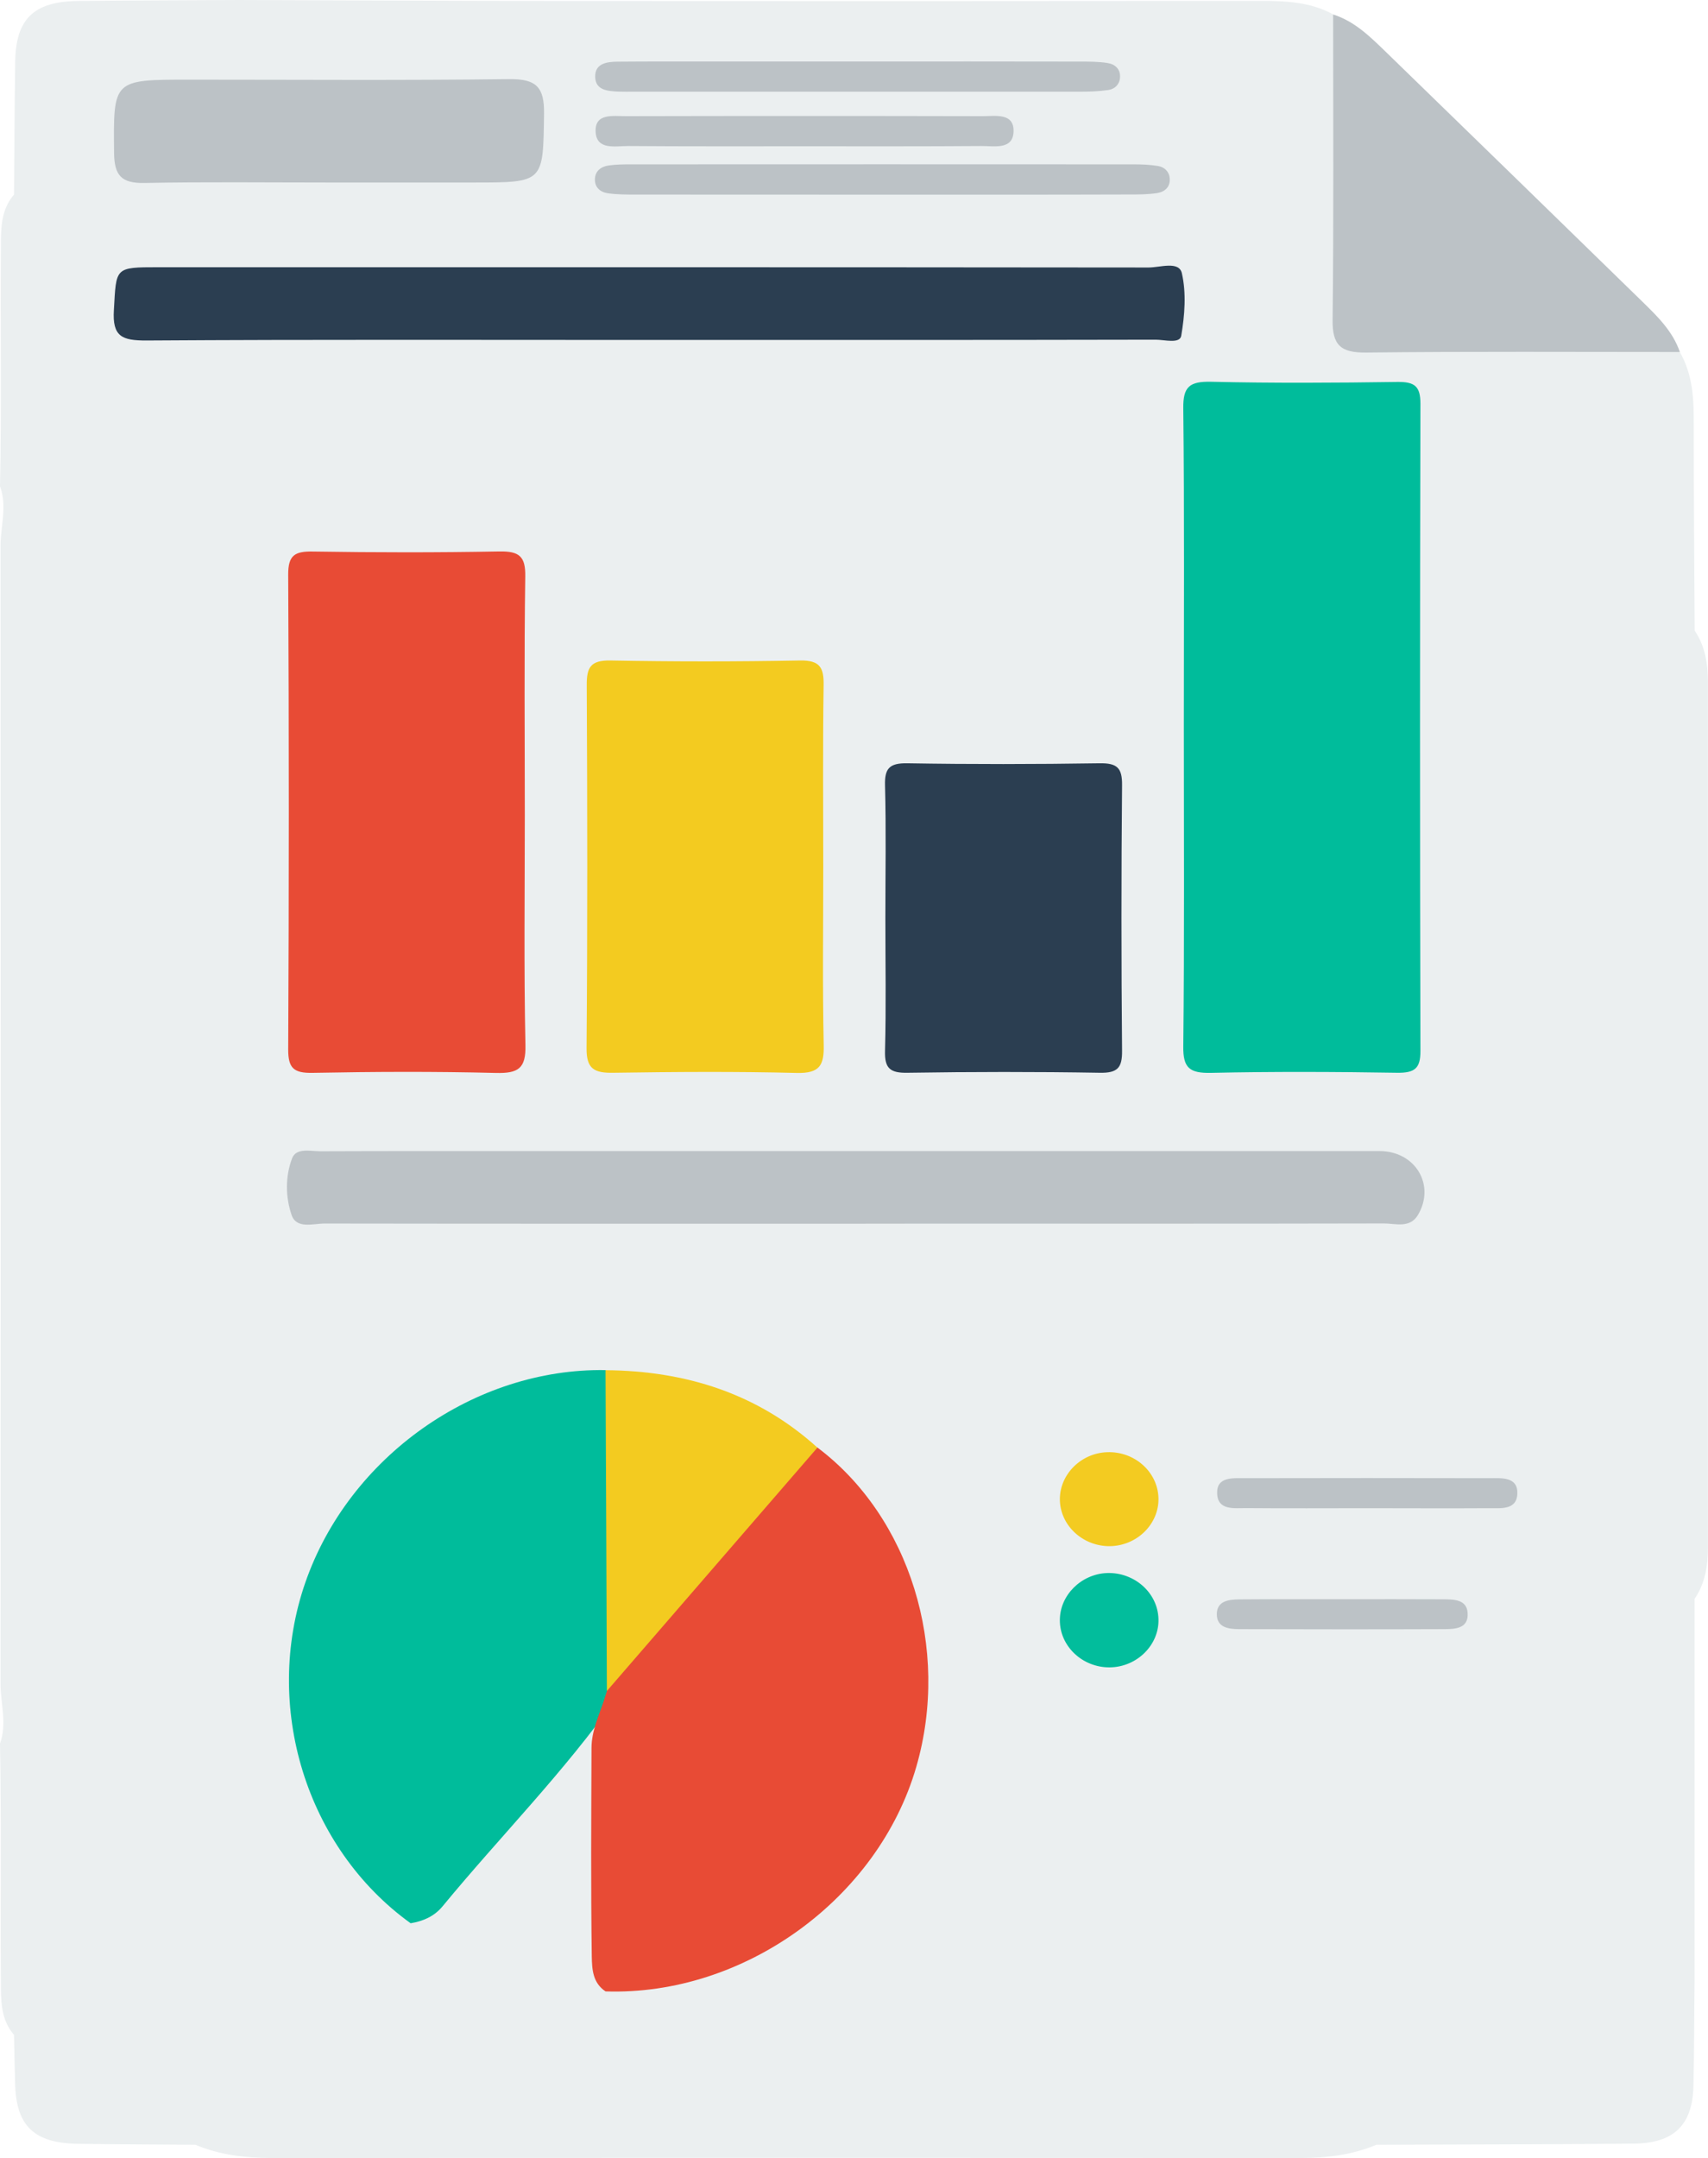 <svg width="19" height="24" viewBox="0 0 19 24" fill="none" xmlns="http://www.w3.org/2000/svg">
<path d="M2.657 1.52588e-05C3.809 0.003 4.961 0.01 6.112 0.011C8.751 0.013 11.388 0.013 14.026 0.01C14.306 0.01 14.579 0.022 14.83 0.16C14.976 0.325 14.988 0.524 14.988 0.729C14.989 1.569 14.983 2.409 14.99 3.249C14.994 3.692 15.059 3.755 15.513 3.758C16.376 3.765 17.239 3.759 18.102 3.761C18.312 3.761 18.517 3.772 18.686 3.914C18.814 4.137 18.84 4.379 18.841 4.629C18.841 5.424 18.847 6.219 18.852 7.014C18.97 7.189 18.999 7.385 18.999 7.591C19 10.795 19 14.001 18.999 17.205C18.999 17.412 18.97 17.607 18.851 17.782C18.851 19.197 18.851 20.61 18.851 22.025C18.846 22.417 18.847 22.808 18.838 23.201C18.827 23.634 18.622 23.836 18.175 23.841C17.22 23.85 16.265 23.85 15.31 23.854C15.041 23.967 14.76 24.001 14.469 24C10.652 23.998 6.834 23.998 3.016 24C2.725 24 2.444 23.967 2.175 23.854C1.738 23.851 1.302 23.849 0.865 23.843C0.376 23.835 0.178 23.642 0.168 23.168C0.163 22.989 0.16 22.81 0.156 22.632C0.003 22.455 0.011 22.24 0.01 22.029C0.003 21.151 0.017 20.272 0 19.392C0.08 19.171 0.006 18.947 0.006 18.725C0.009 14.508 0.009 10.292 0.006 6.075C0.006 5.853 0.082 5.629 0 5.408C0.019 4.528 0.003 3.648 0.01 2.768C0.011 2.556 0.003 2.341 0.156 2.164C0.16 1.672 0.162 1.18 0.169 0.688C0.175 0.212 0.375 0.017 0.864 0.011C1.462 0.005 2.06 0.003 2.657 1.52588e-05Z" fill="#EBEFF0"/>
<path d="M18.687 3.915C17.524 3.915 16.361 3.908 15.198 3.921C14.912 3.925 14.82 3.836 14.824 3.557C14.837 2.425 14.83 1.293 14.83 0.161C15.069 0.237 15.239 0.406 15.41 0.571C16.363 1.496 17.314 2.423 18.265 3.35C18.435 3.516 18.608 3.683 18.687 3.915Z" fill="#BCC2C6"/>
<path d="M13.169 8.073C13.169 6.896 13.176 5.718 13.163 4.541C13.16 4.3 13.233 4.241 13.472 4.246C14.163 4.262 14.854 4.258 15.545 4.248C15.736 4.246 15.801 4.294 15.801 4.49C15.795 6.889 15.795 9.289 15.801 11.688C15.802 11.883 15.737 11.933 15.545 11.931C14.854 11.92 14.163 11.917 13.472 11.932C13.234 11.937 13.16 11.879 13.163 11.639C13.176 10.45 13.169 9.261 13.169 8.073Z" fill="#00BC9B"/>
<path d="M5.838 9.067C5.838 9.919 5.827 10.772 5.845 11.623C5.851 11.884 5.766 11.939 5.516 11.933C4.837 11.916 4.157 11.919 3.478 11.932C3.268 11.936 3.205 11.881 3.206 11.67C3.215 9.911 3.215 8.151 3.206 6.391C3.205 6.176 3.278 6.13 3.482 6.134C4.173 6.145 4.863 6.146 5.554 6.133C5.778 6.129 5.847 6.189 5.843 6.412C5.83 7.296 5.838 8.182 5.838 9.067Z" fill="#E84B35"/>
<path d="M4.568 21.39C3.406 20.554 2.919 18.978 3.396 17.602C3.881 16.203 5.279 15.214 6.737 15.238C6.905 15.352 6.894 15.528 6.893 15.693C6.885 16.698 6.936 17.703 6.86 18.707C6.869 18.765 6.875 18.823 6.859 18.88C6.279 19.706 5.563 20.425 4.922 21.203C4.83 21.314 4.707 21.367 4.568 21.39Z" fill="#00BC9B"/>
<path d="M6.715 18.922C6.727 18.883 6.74 18.845 6.752 18.806C6.931 18.239 7.412 17.882 7.763 17.434C8.06 17.055 8.392 16.701 8.702 16.33C8.804 16.207 8.908 16.087 9.093 16.099C10.121 16.872 10.574 18.334 10.193 19.65C9.768 21.12 8.275 22.199 6.736 22.148C6.593 22.052 6.586 21.904 6.583 21.758C6.572 20.985 6.577 20.212 6.58 19.439C6.581 19.254 6.658 19.091 6.715 18.922Z" fill="#E84B35"/>
<path d="M9.158 9.638C9.158 10.3 9.149 10.962 9.163 11.623C9.168 11.847 9.119 11.939 8.864 11.933C8.185 11.916 7.504 11.921 6.825 11.931C6.611 11.935 6.523 11.89 6.525 11.658C6.536 10.312 6.534 8.966 6.527 7.62C6.526 7.427 6.566 7.342 6.79 7.346C7.493 7.359 8.196 7.359 8.899 7.346C9.123 7.342 9.165 7.427 9.162 7.62C9.152 8.292 9.158 8.965 9.158 9.638Z" fill="#F3CB20"/>
<path d="M9.485 13.61C7.527 13.61 5.568 13.611 3.61 13.608C3.481 13.608 3.297 13.672 3.243 13.511C3.175 13.31 3.173 13.084 3.249 12.883C3.296 12.762 3.452 12.804 3.562 12.804C4.322 12.801 5.083 12.802 5.843 12.802C9.011 12.802 12.178 12.802 15.346 12.802C15.746 12.802 15.972 13.182 15.772 13.515C15.682 13.663 15.524 13.607 15.395 13.607C13.713 13.611 12.031 13.609 10.349 13.609C10.06 13.61 9.773 13.61 9.485 13.61Z" fill="#BCC2C6"/>
<path d="M7.226 3.781C5.361 3.781 3.496 3.775 1.631 3.787C1.357 3.788 1.248 3.744 1.267 3.447C1.294 2.974 1.273 2.972 1.76 2.972C5.432 2.972 9.105 2.971 12.777 2.975C12.905 2.975 13.115 2.9 13.147 3.038C13.198 3.261 13.179 3.507 13.14 3.735C13.124 3.826 12.954 3.778 12.856 3.778C10.979 3.782 9.103 3.781 7.226 3.781Z" fill="#2B3E51"/>
<path d="M9.849 10.211C9.849 9.719 9.858 9.226 9.845 8.734C9.84 8.546 9.894 8.486 10.093 8.489C10.805 8.501 11.519 8.5 12.232 8.489C12.427 8.486 12.484 8.54 12.482 8.732C12.473 9.716 12.473 10.702 12.482 11.686C12.484 11.875 12.433 11.935 12.234 11.931C11.522 11.919 10.809 11.92 10.096 11.931C9.9 11.935 9.84 11.881 9.845 11.689C9.858 11.197 9.849 10.704 9.849 10.211Z" fill="#2B3E51"/>
<path d="M3.644 2.03C2.964 2.03 2.286 2.022 1.606 2.035C1.348 2.04 1.272 1.948 1.269 1.702C1.261 0.886 1.253 0.886 2.106 0.886C3.291 0.886 4.477 0.895 5.662 0.88C5.97 0.876 6.056 0.973 6.052 1.265C6.041 2.03 6.054 2.03 5.266 2.03C4.725 2.03 4.184 2.03 3.644 2.03Z" fill="#BCC2C6"/>
<path d="M9.093 16.1C8.312 17.002 7.532 17.904 6.751 18.807C6.746 17.618 6.742 16.428 6.736 15.239C7.63 15.246 8.429 15.499 9.093 16.1Z" fill="#F3CB20"/>
<path d="M9.837 2.165C8.916 2.165 7.996 2.165 7.075 2.164C6.971 2.164 6.868 2.164 6.766 2.15C6.678 2.139 6.615 2.084 6.618 1.993C6.62 1.901 6.686 1.852 6.773 1.84C6.853 1.829 6.934 1.828 7.015 1.828C8.879 1.827 10.743 1.827 12.607 1.828C12.699 1.828 12.791 1.831 12.881 1.846C12.953 1.858 13.006 1.907 13.012 1.983C13.02 2.078 12.959 2.133 12.874 2.147C12.773 2.163 12.668 2.163 12.564 2.163C11.655 2.166 10.745 2.165 9.837 2.165Z" fill="#BCC2C6"/>
<path d="M9.561 0.684C10.377 0.684 11.194 0.683 12.011 0.685C12.114 0.685 12.22 0.685 12.321 0.701C12.405 0.714 12.467 0.77 12.459 0.865C12.453 0.941 12.4 0.991 12.329 1.001C12.226 1.016 12.123 1.02 12.02 1.02C10.363 1.02 8.707 1.02 7.049 1.02C6.992 1.02 6.934 1.021 6.877 1.019C6.759 1.013 6.624 1.004 6.621 0.855C6.617 0.706 6.749 0.687 6.869 0.686C7.226 0.683 7.582 0.684 7.939 0.684C8.478 0.684 9.019 0.684 9.561 0.684Z" fill="#BCC2C6"/>
<path d="M8.952 1.627C8.297 1.627 7.641 1.629 6.986 1.624C6.846 1.624 6.637 1.672 6.626 1.468C6.614 1.253 6.825 1.293 6.964 1.292C8.287 1.289 9.609 1.289 10.932 1.292C11.072 1.292 11.282 1.252 11.275 1.464C11.268 1.669 11.059 1.623 10.919 1.624C10.264 1.629 9.608 1.627 8.952 1.627Z" fill="#BCC2C6"/>
<path d="M15.21 16.774C14.762 16.774 14.313 16.777 13.865 16.773C13.733 16.772 13.549 16.802 13.54 16.615C13.529 16.422 13.712 16.44 13.845 16.44C14.753 16.438 15.662 16.438 16.569 16.44C16.702 16.44 16.887 16.421 16.879 16.614C16.871 16.801 16.687 16.772 16.555 16.774C16.106 16.777 15.658 16.774 15.21 16.774Z" fill="#BCC2C6"/>
<path d="M14.96 17.786C15.327 17.786 15.695 17.785 16.062 17.787C16.178 17.788 16.317 17.791 16.326 17.939C16.338 18.114 16.186 18.119 16.059 18.119C15.301 18.122 14.543 18.121 13.786 18.119C13.667 18.119 13.535 18.101 13.536 17.952C13.537 17.804 13.67 17.789 13.789 17.788C14.178 17.785 14.569 17.786 14.96 17.786Z" fill="#BCC2C6"/>
<path d="M12.345 17.196C12.04 17.198 11.789 16.96 11.79 16.671C11.792 16.394 12.027 16.161 12.316 16.151C12.621 16.14 12.878 16.369 12.887 16.66C12.895 16.949 12.648 17.193 12.345 17.196Z" fill="#F3CB21"/>
<path d="M12.887 18.005C12.897 18.293 12.649 18.541 12.345 18.544C12.041 18.547 11.788 18.308 11.79 18.018C11.79 17.742 12.027 17.506 12.315 17.495C12.619 17.485 12.878 17.714 12.887 18.005Z" fill="#02BD9C"/>
</svg>
